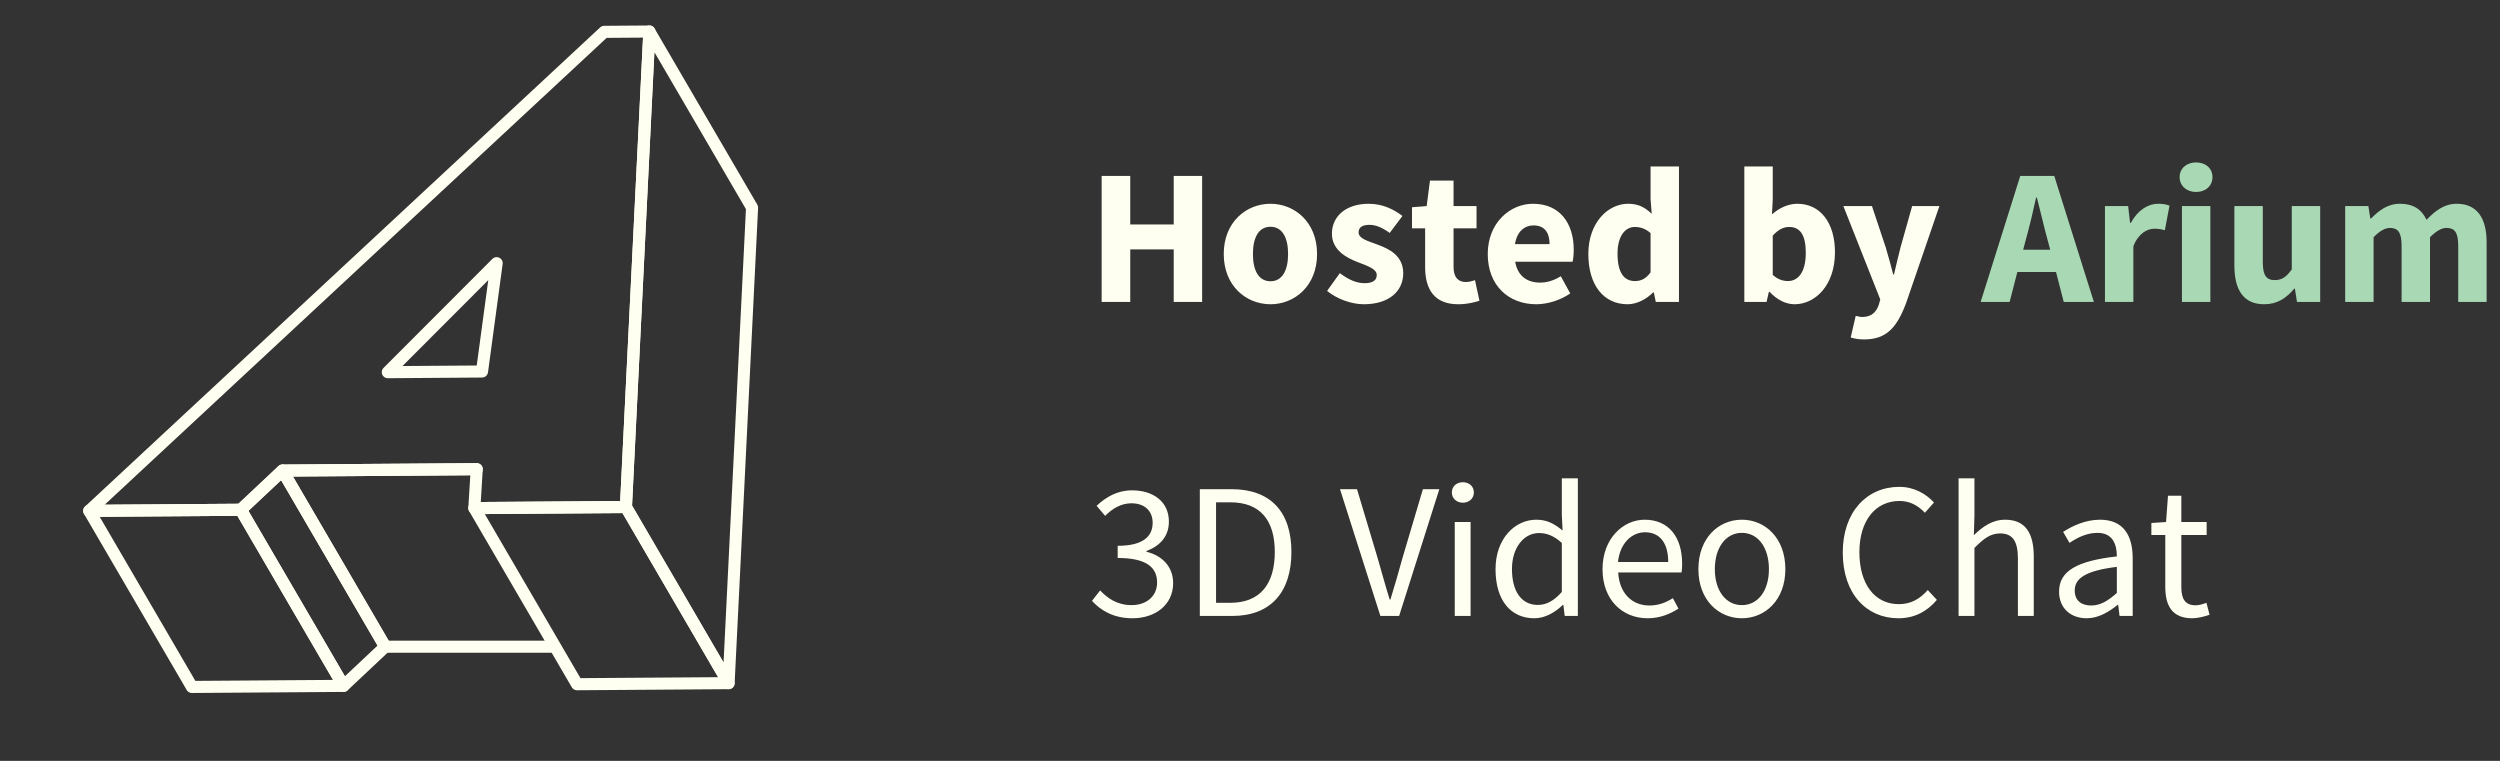 <svg width="207" height="63" viewBox="0 0 207 63" fill="none" xmlns="http://www.w3.org/2000/svg">
<rect x="0" y="0" width="207" height="63" fill="#333333" stroke="none"/>
<path d="M91.216 25H93.584V20.648H97.184V25H99.536V14.568H97.184V18.584H93.584V14.568H91.216V25ZM101.326 21.032C101.326 23.672 103.182 25.192 105.198 25.192C107.198 25.192 109.054 23.672 109.054 21.032C109.054 18.392 107.198 16.872 105.198 16.872C103.182 16.872 101.326 18.392 101.326 21.032ZM103.742 21.032C103.742 19.656 104.222 18.776 105.198 18.776C106.158 18.776 106.654 19.656 106.654 21.032C106.654 22.408 106.158 23.288 105.198 23.288C104.222 23.288 103.742 22.408 103.742 21.032ZM109.883 24.088C110.683 24.744 111.883 25.192 112.923 25.192C115.051 25.192 116.187 24.072 116.187 22.632C116.187 21.176 115.051 20.616 114.043 20.248C113.227 19.944 112.491 19.752 112.491 19.24C112.491 18.84 112.779 18.616 113.387 18.616C113.947 18.616 114.491 18.872 115.067 19.288L116.123 17.88C115.435 17.368 114.539 16.872 113.323 16.872C111.483 16.872 110.283 17.88 110.283 19.352C110.283 20.664 111.419 21.32 112.379 21.688C113.195 22.008 113.995 22.248 113.995 22.776C113.995 23.192 113.691 23.448 112.987 23.448C112.315 23.448 111.659 23.16 110.939 22.616L109.883 24.088ZM118.001 22.12C118.001 23.96 118.769 25.192 120.737 25.192C121.505 25.192 122.081 25.032 122.497 24.904L122.129 23.192C121.921 23.272 121.633 23.352 121.377 23.352C120.753 23.352 120.353 22.984 120.353 22.088V18.904H122.257V17.064H120.353V14.952H118.401L118.129 17.064L116.913 17.16V18.904H118.001V22.12ZM123.185 21.032C123.185 23.656 124.929 25.192 127.201 25.192C128.145 25.192 129.201 24.856 130.017 24.296L129.233 22.872C128.657 23.224 128.113 23.4 127.521 23.4C126.465 23.4 125.665 22.872 125.457 21.672H130.209C130.257 21.48 130.305 21.096 130.305 20.68C130.305 18.52 129.185 16.872 126.929 16.872C125.025 16.872 123.185 18.456 123.185 21.032ZM125.441 20.216C125.601 19.16 126.241 18.664 126.977 18.664C127.921 18.664 128.305 19.304 128.305 20.216H125.441ZM131.515 21.032C131.515 23.624 132.795 25.192 134.763 25.192C135.531 25.192 136.315 24.776 136.875 24.216H136.939L137.099 25H139.019V13.784H136.667V16.488L136.763 17.704C136.219 17.192 135.691 16.872 134.811 16.872C133.131 16.872 131.515 18.44 131.515 21.032ZM133.931 21C133.931 19.496 134.603 18.792 135.355 18.792C135.787 18.792 136.251 18.92 136.667 19.304V22.552C136.283 23.08 135.883 23.272 135.371 23.272C134.459 23.272 133.931 22.568 133.931 21ZM144.431 25H146.271L146.463 24.168H146.527C147.151 24.84 147.887 25.192 148.591 25.192C150.303 25.192 151.935 23.624 151.935 20.888C151.935 18.456 150.735 16.872 148.815 16.872C148.079 16.872 147.327 17.208 146.719 17.752L146.783 16.536V13.784H144.431V25ZM146.783 22.76V19.512C147.231 19.016 147.663 18.792 148.143 18.792C149.087 18.792 149.519 19.512 149.519 20.936C149.519 22.568 148.863 23.272 148.047 23.272C147.647 23.272 147.199 23.144 146.783 22.76ZM153.654 26.152L153.238 27.944C153.558 28.04 153.878 28.104 154.358 28.104C156.23 28.104 157.078 27.08 157.83 25.08L160.582 17.064H158.326L157.366 20.472C157.174 21.224 156.998 21.976 156.822 22.728H156.758C156.549 21.944 156.358 21.192 156.134 20.472L154.998 17.064H152.63L155.686 24.792L155.574 25.208C155.366 25.832 154.966 26.248 154.182 26.248C154.006 26.248 153.798 26.184 153.654 26.152ZM90.416 49.752C91.104 50.504 92.144 51.192 93.776 51.192C95.648 51.192 97.136 50.088 97.136 48.28C97.136 46.872 96.16 45.976 94.928 45.688V45.624C96.032 45.208 96.784 44.424 96.784 43.192C96.784 41.544 95.504 40.6 93.728 40.6C92.528 40.6 91.584 41.144 90.8 41.88L91.504 42.712C92.112 42.104 92.832 41.672 93.68 41.672C94.768 41.672 95.44 42.296 95.44 43.288C95.44 44.36 94.72 45.192 92.544 45.192V46.2C94.976 46.2 95.808 47.016 95.808 48.232C95.808 49.368 94.928 50.104 93.696 50.104C92.496 50.104 91.696 49.528 91.088 48.888L90.416 49.752ZM99.345 51H102.033C105.201 51 106.929 49.048 106.929 45.704C106.929 42.376 105.201 40.504 101.969 40.504H99.345V51ZM100.689 49.912V41.592H101.873C104.337 41.592 105.553 43.064 105.553 45.704C105.553 48.36 104.337 49.912 101.873 49.912H100.689ZM114.296 51H115.848L119.176 40.504H117.816L116.136 46.168C115.784 47.416 115.512 48.408 115.128 49.64H115.064C114.68 48.408 114.424 47.416 114.056 46.168L112.36 40.504H110.952L114.296 51ZM121.125 41.624C121.637 41.624 122.037 41.272 122.037 40.776C122.037 40.264 121.637 39.928 121.125 39.928C120.613 39.928 120.213 40.264 120.213 40.776C120.213 41.272 120.613 41.624 121.125 41.624ZM120.453 51H121.765V43.224H120.453V51ZM123.83 47.128C123.83 49.72 125.094 51.192 127.046 51.192C127.958 51.192 128.79 50.68 129.398 50.088H129.446L129.558 51H130.646V39.608H129.318V42.6L129.382 43.928C128.694 43.368 128.102 43.032 127.206 43.032C125.43 43.032 123.83 44.6 123.83 47.128ZM125.19 47.112C125.19 45.336 126.182 44.136 127.43 44.136C128.07 44.136 128.662 44.36 129.318 44.952V49.016C128.678 49.736 128.054 50.088 127.334 50.088C125.974 50.088 125.19 48.968 125.19 47.112ZM132.689 47.128C132.689 49.672 134.337 51.192 136.417 51.192C137.473 51.192 138.305 50.824 138.977 50.392L138.513 49.528C137.937 49.896 137.313 50.136 136.577 50.136C135.089 50.136 134.081 49.08 133.985 47.4H139.233C139.265 47.208 139.281 46.952 139.281 46.68C139.281 44.456 138.161 43.032 136.177 43.032C134.401 43.032 132.689 44.584 132.689 47.128ZM133.969 46.536C134.129 44.968 135.121 44.072 136.209 44.072C137.425 44.072 138.129 44.952 138.129 46.536H133.969ZM140.627 47.128C140.627 49.704 142.323 51.192 144.227 51.192C146.131 51.192 147.827 49.704 147.827 47.128C147.827 44.52 146.131 43.032 144.227 43.032C142.323 43.032 140.627 44.52 140.627 47.128ZM141.987 47.128C141.987 45.336 142.899 44.12 144.227 44.12C145.571 44.12 146.467 45.336 146.467 47.128C146.467 48.904 145.571 50.104 144.227 50.104C142.899 50.104 141.987 48.904 141.987 47.128ZM152.581 45.752C152.581 49.176 154.549 51.192 157.189 51.192C158.517 51.192 159.557 50.632 160.373 49.672L159.621 48.856C158.949 49.608 158.213 50.024 157.221 50.024C155.221 50.024 153.957 48.36 153.957 45.72C153.957 43.112 155.285 41.48 157.285 41.48C158.149 41.48 158.821 41.864 159.381 42.456L160.133 41.608C159.509 40.92 158.517 40.312 157.269 40.312C154.581 40.312 152.581 42.376 152.581 45.752ZM162.171 51H163.483V45.368C164.267 44.584 164.811 44.168 165.611 44.168C166.635 44.168 167.083 44.792 167.083 46.248V51H168.395V46.072C168.395 44.088 167.659 43.032 166.027 43.032C164.955 43.032 164.171 43.608 163.435 44.312L163.483 42.712V39.608H162.171V51ZM170.491 48.984C170.491 50.376 171.467 51.192 172.779 51.192C173.739 51.192 174.603 50.68 175.355 50.072H175.387L175.499 51H176.587V46.232C176.587 44.296 175.787 43.032 173.883 43.032C172.635 43.032 171.547 43.576 170.827 44.04L171.355 44.952C171.963 44.536 172.763 44.12 173.674 44.12C174.939 44.12 175.275 45.08 175.275 46.072C171.963 46.44 170.491 47.288 170.491 48.984ZM171.787 48.888C171.787 47.896 172.667 47.256 175.275 46.936V49.096C174.523 49.768 173.899 50.136 173.147 50.136C172.379 50.136 171.787 49.768 171.787 48.888ZM179.286 48.6C179.286 50.136 179.846 51.192 181.51 51.192C181.99 51.192 182.518 51.048 182.95 50.904L182.694 49.912C182.438 50.008 182.086 50.12 181.814 50.12C180.918 50.12 180.614 49.576 180.614 48.616V44.296H182.71V43.224H180.614V41.048H179.51L179.35 43.224L178.134 43.304V44.296H179.286V48.6Z" fill="#FFFFF1"/>
<path d="M167.517 20.68L167.773 19.72C168.061 18.68 168.349 17.464 168.589 16.36H168.653C168.941 17.448 169.213 18.68 169.501 19.72L169.757 20.68H167.517ZM170.877 25H173.373L170.093 14.568H167.277L163.997 25H166.397L167.037 22.52H170.237L170.877 25ZM174.29 25H176.642V20.392C177.058 19.32 177.794 18.936 178.386 18.936C178.722 18.936 178.962 18.984 179.25 19.064L179.634 17.032C179.41 16.936 179.138 16.872 178.69 16.872C177.874 16.872 177.01 17.384 176.434 18.456H176.37L176.21 17.064H174.29V25ZM181.833 15.896C182.633 15.896 183.193 15.384 183.193 14.664C183.193 13.944 182.633 13.448 181.833 13.448C181.049 13.448 180.473 13.944 180.473 14.664C180.473 15.384 181.049 15.896 181.833 15.896ZM180.665 25H183.017V17.064H180.665V25ZM185.007 21.992C185.007 23.976 185.743 25.192 187.471 25.192C188.559 25.192 189.295 24.696 189.967 23.896H190.015L190.191 25H192.111V17.064H189.759V22.312C189.295 22.936 188.943 23.192 188.351 23.192C187.663 23.192 187.359 22.824 187.359 21.688V17.064H185.007V21.992ZM194.181 25H196.533V19.64C197.029 19.128 197.493 18.872 197.877 18.872C198.549 18.872 198.853 19.224 198.853 20.376V25H201.205V19.64C201.717 19.128 202.165 18.872 202.565 18.872C203.237 18.872 203.541 19.224 203.541 20.376V25H205.893V20.072C205.893 18.088 205.125 16.872 203.413 16.872C202.357 16.872 201.621 17.48 200.917 18.2C200.517 17.352 199.845 16.872 198.725 16.872C197.685 16.872 196.981 17.432 196.325 18.088H196.261L196.101 17.064H194.181V25Z" fill="#A9D8B4"/>
<path d="M23.391 38.964L31.893 53.545L28.442 56.79L19.939 42.209L23.391 38.964Z" stroke="#FFFFF1" stroke-miterlimit="10" stroke-linecap="round" stroke-linejoin="round"/>
<path d="M19.939 42.209L28.441 56.79L15.89 56.879L7.388 42.298L19.939 42.209Z" stroke="#FFFFF1" stroke-miterlimit="10" stroke-linecap="round" stroke-linejoin="round"/>
<path d="M39.47 38.849L23.39 38.965L31.893 53.545L45.744 53.545" stroke="#FFFFF1" stroke-miterlimit="10" stroke-linecap="round" stroke-linejoin="round"/>
<path d="M53.767 2.61L51.827 41.981L39.276 42.07L39.473 38.848L23.391 38.964L19.939 42.209L7.388 42.298L50.032 2.637L53.767 2.61ZM32.111 30.816L39.911 30.76L41.123 21.79L32.111 30.816Z" stroke="#FFFFF1" stroke-miterlimit="10" stroke-linecap="round" stroke-linejoin="round"/>
<path d="M53.767 2.61L62.27 17.191L60.327 56.564L51.827 41.981L53.767 2.61Z" stroke="#FFFFF1" stroke-miterlimit="10" stroke-linecap="round" stroke-linejoin="round"/>
<path d="M51.827 41.982L60.327 56.564L47.776 56.653L39.276 42.071L51.827 41.982Z" stroke="#FFFFF1" stroke-miterlimit="10" stroke-linecap="round" stroke-linejoin="round"/>
</svg>
